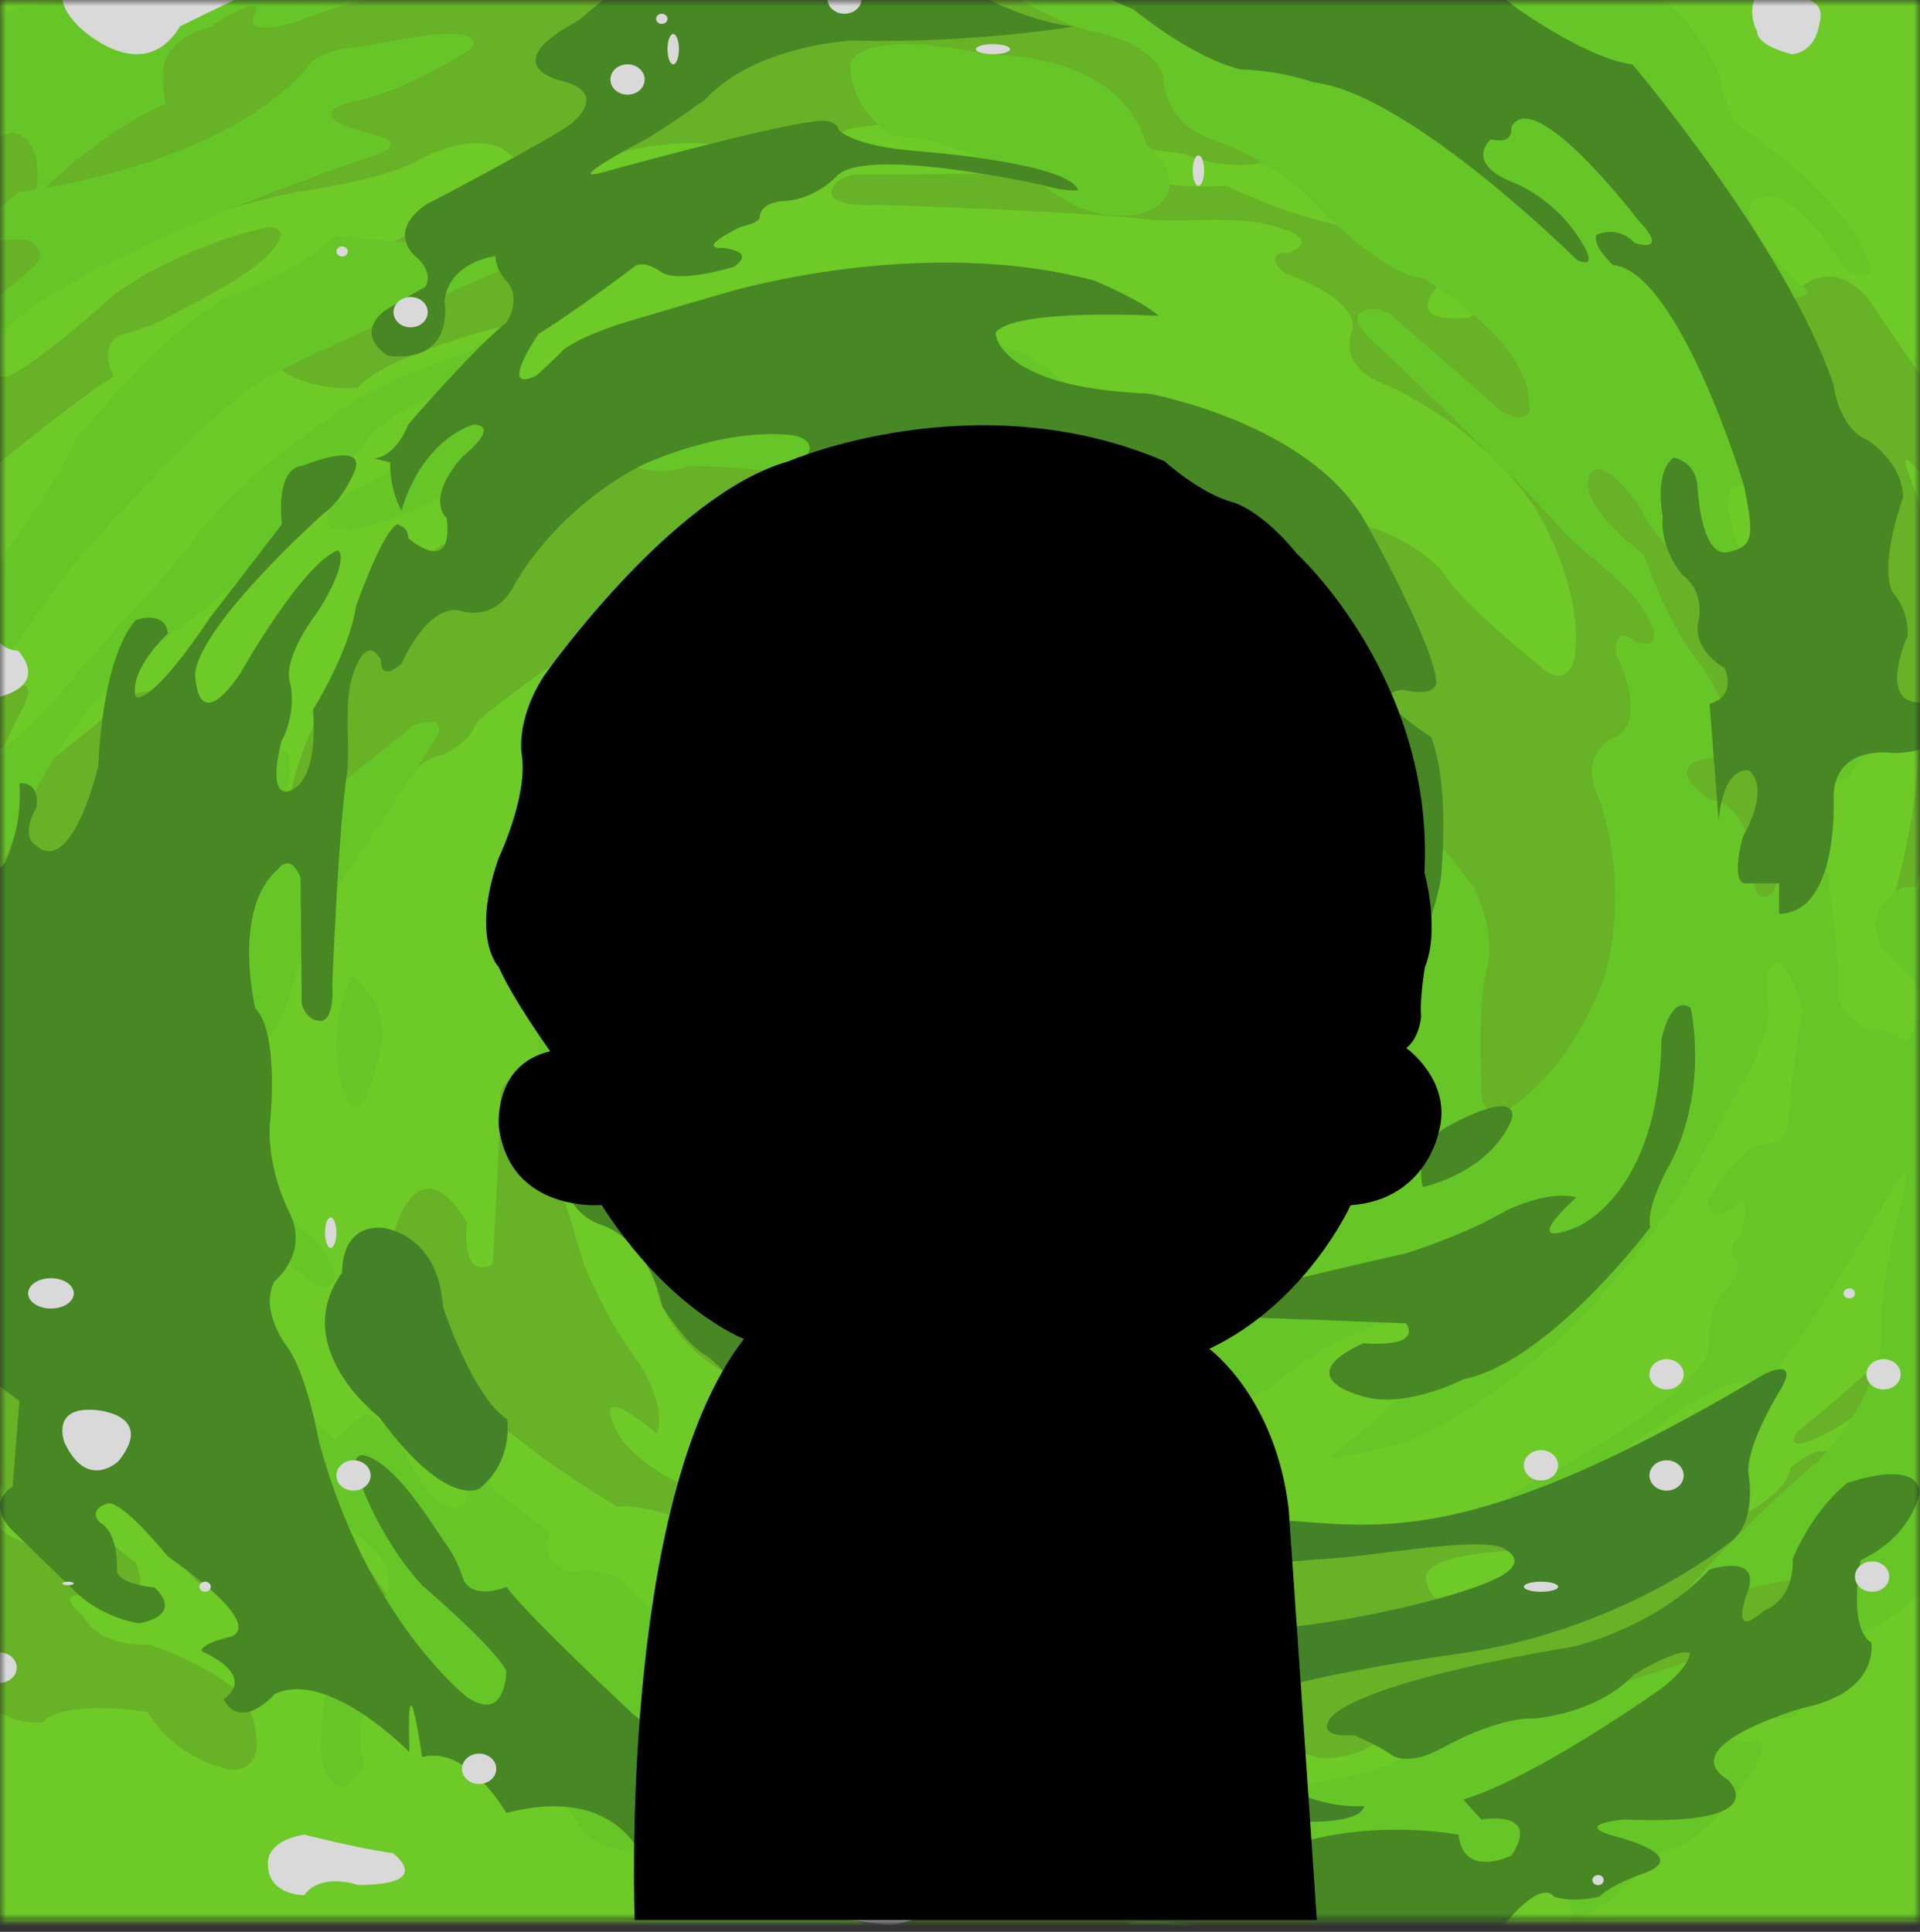 <?xml version="1.0" encoding="UTF-8"?>
<svg width="158px" height="159px" viewBox="0 0 158 159" version="1.1" xmlns="http://www.w3.org/2000/svg" xmlns:xlink="http://www.w3.org/1999/xlink">
    <rect x="0" y="0" width="158" height="159" fill="#333333" stroke="none"/>
    <!-- Generator: sketchtool 49.3 (51167) - http://www.bohemiancoding.com/sketch -->
    <title>28D3E2A6-515E-40DF-A45E-3F67FEF445DA</title>
    <desc>Created with sketchtool.</desc>
    <defs>
        <rect id="path-1" x="0" y="0" width="158" height="158"></rect>
        <polygon id="path-3" points="0 0.238 240.342 0.238 240.342 227.635 0 227.635"></polygon>
    </defs>
    <g id="Page-1" stroke="none" stroke-width="1" fill="none" fill-rule="evenodd">
        <g id="1366-x-768-Comportamentos-LT" transform="translate(-186, -1172)">
            <g id="lightningtalks/section/empty" transform="translate(0, 994)">
                <g id="call4paper/avatar/group" transform="translate(186, 178)">
                    <g id="call4paper/avatar/empty">
                        <g id="il_lightningtalks_hover">
                            <g id="portal">
                                <mask id="mask-2" fill="white">
                                    <use xlink:href="#path-1"></use>
                                </mask>
                                <use id="Mask" fill="#212121" xlink:href="#path-1"></use>
                                <g mask="url(#mask-2)">
                                    <g transform="translate(-40.908, -35.5)">
                                        <g id="Group-3" stroke-width="1" fill="none">
                                            <mask id="mask-4" fill="white">
                                                <use xlink:href="#path-3"></use>
                                            </mask>
                                            <g id="Clip-2"></g>
                                            <path d="M23.157,44.308 C23.157,44.308 29.88,36.402 36.977,33.437 C36.977,33.437 47.808,28.166 53.411,19.93 C53.411,19.93 56.399,16.965 60.881,13.671 C60.881,13.671 67.978,7.412 81.797,2.141 C81.797,2.141 105.701,-2.141 136.702,2.141 C136.702,2.141 139.69,0.165 144.919,1.812 C144.919,1.812 152.389,4.118 156.871,4.447 C156.871,4.447 169.944,8.4 179.655,16.965 C179.655,16.965 186.004,20.992 193.848,22.273 C193.848,22.273 202.812,27.178 207.668,32.449 C207.668,32.449 212.897,40.025 214.391,40.355 C214.391,40.355 218.126,45.296 219.62,49.25 C219.62,49.25 223.728,53.532 225.969,57.815 C225.969,57.815 225.222,63.415 230.825,70.992 C230.825,70.992 233.813,74.945 230.825,81.863 C230.825,81.863 229.372,83.181 232.153,85.816 C232.153,85.816 233.813,87.793 234.186,91.087 C234.186,91.087 233.439,94.711 236.054,97.346 C236.054,97.346 239.042,103.605 237.921,109.206 C237.921,109.206 236.801,114.806 240.162,118.759 C240.162,118.759 239.789,133.913 240.162,138.195 C240.162,138.195 241.283,140.172 237.921,142.149 C237.921,142.149 237.174,145.772 235.307,148.737 C235.307,148.737 233.439,156.973 229.704,161.914 C229.704,161.914 227.09,164.879 225.969,167.185 C225.969,167.185 224.475,175.421 217.752,179.045 C217.752,179.045 209.535,185.633 207.294,189.257 C207.294,189.257 205.8,190.245 203.559,191.563 C203.559,191.563 199.824,201.446 189.739,204.74 C189.739,204.74 188.245,211.329 182.643,214.294 C182.643,214.294 170.691,224.506 164.715,224.835 C164.715,224.835 135.955,227.635 128.485,227.635 C128.485,227.635 103.834,226.482 94.123,225.494 C94.123,225.494 67.231,216.929 60.507,214.294 C60.507,214.294 44.82,207.705 43.326,204.411 C43.326,204.411 41.459,200.128 37.724,196.175 C37.724,196.175 32.868,190.904 23.157,184.316 C23.157,184.316 18.302,185.304 11.952,171.468 C11.952,171.468 9.711,163.891 10.085,161.585 C10.085,161.585 10.085,159.608 7.844,157.961 C7.844,157.961 6.35,155.985 7.844,151.043 C7.844,151.043 5.229,149.725 5.229,145.772 C5.229,145.772 4.109,135.889 2.241,133.254 C2.241,133.254 1.121,130.619 2.241,126.007 C2.241,126.007 1.121,121.724 0,120.406 C0,120.406 0,113.818 1.868,109.865 C1.868,109.865 2.988,104.264 2.241,102.617 C2.241,102.617 2.241,98.334 4.482,92.075 C4.482,92.075 3.735,89.769 2.615,87.463 C2.615,87.463 1.868,84.498 4.109,82.851 C4.109,82.851 5.229,79.557 4.482,76.592 C4.482,76.592 4.109,72.968 7.097,69.674 C7.097,69.674 6.723,66.709 11.579,62.097 C11.579,62.097 13.82,55.509 16.808,51.556 L23.157,44.308 Z" id="Fill-1" fill="#78EC21" mask="url(#mask-4)"></path>
                                        </g>
                                        <path d="M54.152,93.506 C53.734,91.047 50.395,93.506 50.395,93.506 C49.699,94.858 42.324,100.02 42.324,100.02 C42.463,103.584 40.514,108.008 40.514,108.008 C38.148,112.187 40.514,125.093 40.514,125.093 C43.297,130.501 45.385,142.914 45.385,142.914 C47.611,156.311 56.518,165.037 56.518,165.037 C58.466,167.618 63.754,166.758 63.754,166.758 C66.815,166.635 72.382,169.462 72.382,169.462 C75.444,170.814 73.773,168.11 73.773,168.11 C54.43,142.177 58.884,136.031 59.127,126.506 C59.333,118.429 57.492,110.221 57.492,110.221 C56.656,105.55 60.275,101.618 60.275,101.618 C61.945,98.176 58.883,95.718 58.883,95.718 C58.883,95.718 58.048,95.964 57.631,99.897 C57.631,99.897 54.582,105.381 54.013,109.453 C53.538,112.848 52.661,119.058 53.7,123.833 C54.245,126.34 54.822,129.402 55.126,133.327 C55.395,136.813 57.565,146.058 55.896,147.287 C55.896,147.287 54.699,149.119 53.038,146.355 C50.868,142.743 48.029,132.467 47.89,126.444 C47.89,126.444 46.323,115.754 47.751,111.02 C49.092,106.574 54.152,93.506 54.152,93.506" id="Fill-4" fill="#71CE20"></path>
                                        <path d="M41.142,82.295 C41.142,82.295 40.285,87.996 37.928,91.305 C37.928,91.305 35.143,95.194 41.142,92.422 C41.142,92.422 44.784,90.386 42.428,94.431 C42.428,94.431 32.786,113.737 33.214,122.012 C33.214,122.012 34.5,129.023 32.357,131.033 C32.357,131.033 30.643,133.411 30.858,136.537 C30.858,136.537 28.929,136.745 29.143,131.033 C29.143,131.033 31.071,120.908 30.429,116.863 C30.429,116.863 28.929,114.657 26.787,117.599 L24.429,119.07 L24.429,113.737 C24.429,113.737 34.714,102.154 32.786,91.673 C32.786,91.673 31.929,90.202 34.714,87.444 C34.714,87.444 40.285,79.17 41.142,82.295" id="Fill-6" fill="#71CE20"></path>
                                        <path d="M85.554,54.615 C85.554,54.615 90.405,54.424 90.194,57.664 C90.194,57.664 89.772,62.048 81.968,62.43 C81.968,62.43 72.687,64.717 70.367,67.385 C70.367,67.385 66.149,67.957 63.196,65.289 C63.196,65.289 60.876,62.811 70.578,57.474 C70.578,57.474 77.749,50.421 85.554,54.615" id="Fill-8" fill="#71CE20"></path>
                                        <path d="M96.916,84.648 C88.035,88.023 80.258,94.828 80.258,94.828 C79.009,97.404 76.741,97.772 76.741,97.772 C72.112,99.611 67.765,109.669 67.765,109.669 C65.404,116.783 63.291,116.905 63.291,116.905 C61.316,116.905 62.35,113.392 62.35,113.392 C63.184,111.474 63.878,106.235 63.878,106.235 C64.849,96.913 68.042,92.988 68.042,92.988 C69.708,90.903 69.986,88.695 69.986,88.695 C69.569,85.016 71.096,85.016 71.096,85.016 C72.762,84.402 74.326,82.808 74.326,82.808 C75.474,81.091 79.564,79.129 79.564,79.129 C86.783,77.902 88.032,74.223 88.032,74.223 C89.559,70.543 95.944,70.665 95.944,70.665 C103.857,69.807 120.237,71.646 120.237,71.646 C122.458,71.646 123.707,72.505 123.707,72.505 C128.288,75.204 153.692,78.883 153.692,78.883 C158.273,80.477 159.8,82.808 159.8,82.808 C161.327,85.261 167.296,90.044 167.296,90.044 C169.934,92.62 170.489,89.676 170.489,89.676 C171.322,83.666 167.157,77.166 167.157,77.166 C162.299,70.175 154.942,67.17 154.942,67.17 C150.673,65.514 152.235,62.57 152.235,62.57 C152.547,59.903 146.613,57.971 146.613,57.971 C144.634,56.131 147.029,56.315 147.029,56.315 C150.152,54.935 144.968,53.84 143.906,53.74 C140.49,53.416 137.407,53.804 135.264,53.555 C129.128,52.845 113.193,52.36 113.193,52.36 C109.236,52.543 109.34,51.44 109.34,51.44 C109.34,50.152 111.215,49.876 111.215,49.876 L124.332,49.784 C127.039,48.864 125.165,47.944 125.165,47.944 C121.001,44.173 110.694,46.104 110.694,46.104 C107.987,48.128 98.513,47.288 98.513,47.288 C93.516,47.091 89.143,48.956 89.143,48.956 C84.978,50.428 82.167,47.668 82.167,47.668 C79.044,46.38 75.192,48.772 75.192,48.772 C72.276,50.336 65.404,51.286 65.404,51.286 C46.803,55.211 38.751,63.306 38.751,63.306 C35.975,66.495 41.528,66.484 41.528,66.484 C44.165,65.368 50.412,59.653 50.412,59.653 C54.72,56.61 60.448,54.645 62.906,54.246 C63.696,54.117 64.087,54.563 64.016,54.843 C63.378,57.365 57.475,60.117 54.161,61.88 C52.831,62.588 50.829,63.061 50.829,63.061 C48.885,64.042 50.273,66.484 50.273,66.484 C46.942,68.434 36.947,76.798 36.947,76.798 C30.423,83.053 28.062,89.308 28.062,89.308 C25.703,93.233 25.147,91.025 25.147,91.025 C24.176,88.94 23.343,94.092 23.343,94.092 C21.677,96.667 23.065,98.507 23.065,98.507 C23.898,99.611 25.841,100.837 25.841,100.837 C23.758,105.866 24.384,112.98 24.384,112.98 C20.845,108.687 18.761,110.404 18.761,110.404 C16.401,113.961 22.648,116.905 22.648,116.905 C19.594,119.481 21.815,127.208 21.815,127.208 C26.674,135.18 24.384,143.766 24.384,143.766 C19.735,144.134 22.232,148.058 22.232,148.058 C27.091,150.512 25.98,145.606 25.98,145.606 L28.062,144.134 C30.422,150.143 39.646,160.201 39.646,160.201 C41.93,162.531 43.332,162.531 43.332,162.531 C44.025,161.673 41.11,157.993 41.11,157.993 C36.946,154.927 36.53,149.898 36.53,149.898 C36.668,146.832 33.515,142.539 33.515,142.539 C31.334,139.473 32.782,138.246 32.782,138.246 C33.615,137.388 34.774,135.303 34.774,135.303 C34.545,132.237 36.253,133.218 36.253,133.218 C36.253,133.218 39.863,133.708 44.027,153.087 C44.027,153.087 45.97,159.71 52.078,164.126 C52.078,164.126 53.744,168.051 50.135,167.315 C50.135,167.315 44.304,165.475 47.775,168.541 C47.775,168.541 48.747,170.995 53.188,170.872 C53.188,170.872 58.047,172.343 61.101,175.287 C61.101,175.287 63.738,180.93 60.129,181.174 C60.129,181.174 55.687,180.684 53.05,176.391 C53.05,176.391 46.109,175.287 44.443,177.249 C44.443,177.249 39.306,177.985 37.641,171.73 C37.641,171.73 33.753,161.059 30.144,165.598 C30.144,165.598 25.286,169.768 25.98,157.196 C25.98,157.196 25.565,153.21 24.384,156.031 C24.384,156.031 22.232,163.144 20.288,158.607 C20.288,158.607 19.178,156.153 17.929,155.172 C17.929,155.172 17.234,153.21 17.929,151.493 C17.929,151.493 20.287,150.512 13.763,146.71 C13.763,146.71 13.207,126.84 15.013,122.67 C15.013,122.67 16.378,112.367 13.683,119.358 C13.683,119.358 14.319,113.349 8.766,109.546 C8.766,109.546 7.656,109.668 7.517,108.32 C7.517,108.32 8.489,105.989 9.738,104.763 C9.738,104.763 17.233,94.215 17.789,86.855 C17.789,86.855 25.841,88.573 20.982,80.846 C20.982,80.846 19.039,78.761 21.538,77.657 C21.538,77.657 29.727,75.793 26.674,66.484 C26.674,66.484 33.754,63.358 32.505,59.653 C32.505,59.653 44.27,58.339 33.025,58.615 C33.025,58.615 41.771,51.992 39.064,47.668 C39.064,47.668 35.108,45.001 38.544,43.529 C38.544,43.529 40.73,46.472 43.541,41.781 C43.541,41.781 44.166,41.413 44.999,43.897 C44.999,43.897 45.519,47.76 53.432,39.021 C53.432,39.021 59.575,35.158 58.95,34.054 C58.95,34.054 58.354,32.49 56.986,33.502 C56.986,33.502 56.243,34.974 51.974,34.882 C51.974,34.882 50.621,34.79 50.204,37.918 C50.204,37.918 47.497,40.493 46.456,36.722 C46.456,36.722 46.873,33.962 49.579,31.662 L56.139,26.419 C56.139,26.419 58.846,24.119 60.72,26.419 L69.673,26.971 C69.673,26.971 74.775,21.452 77.482,19.98 C77.482,19.98 80.085,22.831 82.583,23.843 C82.583,23.843 87.516,25.499 89.058,19.244 C89.058,19.244 89.559,23.659 94.14,23.383 C94.14,23.383 97.888,22.739 98.721,19.244 C98.721,19.244 101.844,17.312 108.612,17.496 C108.612,17.496 111.735,17.864 114.65,18.968 C114.65,18.968 117.253,20.9 119.335,20.9 C119.335,20.9 125.79,20.072 130.475,20.808 C130.475,20.808 135.056,21.36 136.514,22.739 C136.514,22.739 136.097,23.843 134.639,23.751 C134.639,23.751 128.081,22.003 125.79,23.291 C125.79,23.291 123.812,24.487 125.79,25.775 C125.79,25.775 129.434,27.247 134.119,26.971 C134.119,26.971 134.536,28.627 131.62,28.351 C131.62,28.351 128.601,26.879 127.56,28.443 C127.56,28.443 123.985,30.926 135.924,33.379 C135.924,33.379 147.029,33.569 151.194,36.418 C151.194,36.418 152.304,38.776 149.805,39.021 C149.805,39.021 145.919,35.777 143.142,36.418 C143.142,36.418 142.032,37.55 151.471,42.455 L161.189,48.273 C161.189,48.273 167.019,47.645 167.297,49.956 C167.297,49.956 170.351,55.702 166.186,53.985 C166.186,53.985 163.41,52.975 162.299,51.64 C162.299,51.64 150.916,41.72 145.641,41.229 C145.641,41.229 138.7,41.229 145.641,44.908 C145.641,44.908 157.024,49.882 158.482,52.823 C158.482,52.823 157.649,53.923 152.026,51.164 C152.026,51.164 147.237,48.22 144.53,48.956 C144.53,48.956 141.615,49.508 138.492,48.22 C138.492,48.22 133.286,47.116 133.286,48.588 C133.286,48.588 133.19,51.277 141.823,50.796 C141.823,50.796 147.862,53.74 152.651,54.291 C152.651,54.291 160.147,56.315 161.188,57.603 C161.188,57.603 160.98,58.523 159.731,58.523 C159.731,58.523 155.566,62.202 161.813,61.65 C161.813,61.65 163.687,59.811 168.268,62.938 C168.268,62.938 171.391,66.066 171.6,63.858 C171.6,63.858 170.35,59.811 162.646,57.971 C162.646,57.971 164.52,57.051 167.644,57.051 L168.06,55.763 C168.06,55.763 168.06,57.419 171.6,58.523 C171.6,58.523 179.72,63.957 182.219,66.484 C182.219,66.484 184.718,67.821 186.592,66.484 C186.592,66.484 187.737,65.606 189.195,65.606 C189.195,65.606 188.57,61.743 184.405,61.466 C184.405,61.466 177.951,62.386 178.783,56.867 C178.783,56.867 180.866,54.107 183.468,56.591 C183.468,56.591 184.926,58.431 185.967,59.903 C185.967,59.903 187.425,60.731 189.195,59.075 C189.195,59.075 191.589,56.775 194.504,59.903 C194.504,59.903 200.751,69.193 202.834,71.585 C202.834,71.585 206.165,75.173 207.519,70.849 C207.519,70.849 209.08,65.514 213.766,72.321 C213.766,72.321 218.867,77.197 221.574,79.22 C221.574,79.22 222.071,81.152 222.708,82.532 C222.708,82.532 223.344,84.188 224.385,80.324 C224.385,80.324 225.53,78.668 225.426,83.452 C225.426,83.452 224.503,87.775 225.433,91.547 C225.433,91.547 227.925,98.538 224.905,103.505 C224.905,103.505 220.012,110.404 221.262,113.256 C221.262,113.256 226.259,110.404 226.988,103.965 C226.988,103.965 227.404,107.829 226.988,110.956 C226.988,110.956 225.842,112.152 224.593,112.888 C224.593,112.888 220.845,116.568 223.865,115.832 C223.865,115.832 225.738,115.004 226.363,114.084 C226.363,114.084 227.092,113.072 228.029,115.28 C228.029,115.28 230.319,121.811 228.654,124.663 C228.654,124.663 227.821,125.859 228.445,128.158 C228.445,128.158 228.757,133.678 227.3,133.769 C227.3,133.769 225.114,131.746 224.281,133.402 C224.281,133.402 221.158,137.449 219.804,141.589 C219.804,141.589 217.93,145.912 215.223,148.303 C215.223,148.303 209.809,154.099 209.184,157.87 C209.184,157.87 190.201,170.381 175.764,174.183 C175.764,174.183 171.183,174.552 169.934,177.004 C169.934,177.004 167.574,179.826 163.965,179.826 C163.965,179.826 157.163,177.863 154.109,178.967 C154.109,178.967 152.304,180.316 149.528,180.193 C149.528,180.193 142.587,177.74 142.587,181.174 C142.587,181.174 142.448,184.977 146.335,186.939 C146.335,186.939 147.445,187.185 147.168,189.392 C147.168,189.392 145.78,191.109 142.309,187.675 C142.309,187.675 137.173,183.259 137.312,178.967 C137.312,178.967 138.283,174.183 132.592,174.183 C132.592,174.183 120.654,174.674 120.515,169.768 L123.708,169.768 L123.708,166.947 C123.708,166.947 123.708,165.843 128.566,166.824 C128.566,166.824 133.425,169.155 135.507,167.315 C135.507,167.315 136.063,165.23 130.232,164.862 L142.448,164.126 C142.448,164.126 143.004,166.333 146.196,165.352 C146.196,165.352 147.723,163.022 150.638,163.145 C150.638,163.145 153.831,164.003 155.913,161.918 C155.913,161.918 158.551,160.079 162.022,160.324 C162.022,160.324 166.463,159.588 168.129,161.182 C168.129,161.182 167.852,163.022 165.075,163.145 C165.075,163.145 159.443,163.333 158.406,164.859 C158.258,165.076 158.204,165.322 158.274,165.598 C158.829,167.806 160.217,167.683 165.075,166.947 C165.075,166.947 187.564,161.673 188.258,156.276 C188.258,156.276 190.132,154.651 191.381,154.927 C191.381,154.927 192.527,156.583 190.548,158.054 C190.548,158.054 189.299,160.998 192.943,158.33 C192.943,158.33 207.206,149.868 202.625,148.028 C202.625,148.028 200.751,148.303 201.376,146.372 C201.376,146.372 198.982,144.164 196.899,148.12 C196.899,148.12 195.233,151.891 189.82,154.099 C189.82,154.099 187.841,154.927 188.778,153.363 C188.778,153.363 206.165,139.749 207.311,132.022 C207.311,132.022 208.56,129.262 208.664,126.134 C208.664,126.134 209.288,122.915 214.911,117.396 C214.911,117.396 220.325,108.197 221.158,101.665 C221.158,101.665 221.47,99.09 219.7,100.837 C219.7,100.837 214.078,106.449 213.141,112.52 C213.141,112.52 211.371,104.333 211.683,94.582 C211.683,94.582 211.267,86.763 205.54,82.624 C205.54,82.624 203.354,80.324 201.48,77.933 C201.48,77.933 196.899,71.125 197.836,74.069 C197.836,74.069 202.625,87.407 203.25,91.547 C203.25,91.547 203.666,93.203 202.313,93.478 C202.313,93.478 200.647,94.582 200.127,99.917 C200.127,99.917 198.982,112.06 196.066,112.888 C196.066,112.888 195.858,111.876 196.587,110.037 C196.587,110.037 200.751,95.594 197.524,93.294 C197.524,93.294 195.025,91.547 194.921,88.879 C194.921,88.879 194.817,87.039 193.151,87.039 C193.151,87.039 192.63,86.947 192.214,85.475 C192.214,85.475 189.923,81.704 190.027,84.096 C190.027,84.096 189.715,86.855 188.05,84.924 C188.05,84.924 186.28,80.416 187.529,79.036 C187.529,79.036 188.987,77.564 187.945,76.736 C187.945,76.736 183.052,71.677 181.074,69.102 C181.074,69.102 174.723,65.698 176.701,68.918 C176.701,68.918 178.055,70.113 179.408,71.125 C179.408,71.125 180.97,72.597 182.532,76.829 C182.532,76.829 184.093,80.876 185.447,84.556 C185.447,84.556 191.485,100.194 186.592,114.268 C186.592,114.268 184.614,117.947 182.948,119.419 C182.948,119.419 183.781,107.645 181.178,106.173 C181.178,106.173 175.452,106.265 174.827,118.591 C174.827,118.591 171.808,131.746 161.292,136.253 C161.292,136.253 148.903,141.68 144.738,141.956 C144.738,141.956 143.073,142.049 143.906,139.289 C143.906,139.289 143.906,135.609 139.012,141.497 C139.012,141.497 135.16,143.06 124.228,142.325 C124.228,142.325 106.633,140.301 104.968,128.25 C104.968,128.25 102.053,114.268 115.587,108.197 C115.587,108.197 121.001,106.357 121.105,109.301 C121.105,109.301 122.023,111.232 118.389,111.876 C118.389,111.876 103.51,116.016 108.299,125.399 C108.299,125.399 110.069,132.39 115.275,135.793 C115.275,135.793 116.922,134.413 118.389,136.161 C118.389,136.161 120.897,140.301 129.538,138.829 C129.538,138.829 130.163,137.265 131.62,138.369 C131.62,138.369 143.281,140.117 148.903,129.998 C148.903,129.998 151.61,119.879 138.179,121.535 C138.179,121.535 134.952,122.547 134.744,124.571 C134.744,124.571 137.243,124.846 138.804,128.434 C138.804,128.434 140.366,130.826 143.073,129.722 C143.073,129.722 143.906,131.93 140.574,131.93 C140.574,131.93 132.766,131.838 131.1,134.505 C131.1,134.505 128.914,135.609 127.352,134.045 C127.352,134.045 123.395,131.93 125.79,126.41 C125.79,126.41 128.601,122.087 123.604,121.535 C123.604,121.535 122.458,122.547 120.792,121.811 C120.792,121.811 117.357,120.247 116.316,123.191 C116.316,123.191 115.17,125.675 113.505,125.675 C113.505,125.675 111.423,125.675 111.319,127.606 C111.319,127.606 107.779,121.811 115.899,116.016 C115.899,116.016 119.022,113.992 121.313,116.752 C121.313,116.752 123.916,119.603 127.039,115.74 C127.039,115.74 129.434,109.209 131.829,107.093 C131.829,107.093 133.286,106.265 134.952,108.748 C134.952,108.748 136.514,117.58 144.01,111.14 C144.01,111.14 154.317,106.725 145.988,101.389 C145.988,101.389 144.426,103.873 142.552,101.573 C142.552,101.573 140.782,98.998 138.179,99.274 C138.179,99.274 131.933,99.09 128.184,97.066 C128.184,97.066 116.628,92.834 112.985,82.992 C112.985,82.992 111.215,81.98 110.173,82.808 C110.173,82.808 105.905,84.372 101.74,83.544 C101.74,83.544 99.15,83.798 96.916,84.648" id="Fill-10" fill="#71CE20"></path>
                                        <path d="M94.899,141.677 C94.899,141.677 98.95,140.781 101.073,143.468 C101.073,143.468 105.317,149.202 102.23,149.022 C102.23,149.022 97.021,147.948 94.899,141.677" id="Fill-12" fill="#71CE20"></path>
                                        <path d="M84.471,125.327 C84.471,125.327 86.825,132.275 88.965,139.589 C88.965,139.589 90.891,144.343 93.459,147.635 C93.459,147.635 95.813,151.109 94.957,153.486 C94.957,153.486 89.193,148.549 91.753,153.486 C91.753,153.486 95.171,160.251 111.862,160.434 C111.862,160.434 116.784,161.165 115.286,162.811 C115.286,162.811 106.085,164.456 97.739,160.799 C97.739,160.799 93.686,159.154 91.753,159.519 C91.753,159.519 77.343,151.295 75.45,144.253 C75.45,144.253 72.059,139.223 73.771,135.749 C73.771,135.749 75.698,130.081 79.335,136.115 C79.335,136.115 78.693,140.906 81.459,139.598 C81.459,139.598 82.117,127.339 82.117,125.327 C82.117,125.327 83.519,122.454 84.471,125.327" id="Fill-14" fill="#71CE20"></path>
                                        <path d="M82.046,57.762 C83.721,55.74 79.386,55.388 79.386,55.388 C77.81,55.915 68.45,54.948 68.45,54.948 C65.692,57.586 60.765,59.52 60.765,59.52 C55.741,61.015 47.07,71.742 47.07,71.742 C44.706,77.369 36.233,87.567 36.233,87.567 C27.071,98.558 26.381,110.427 26.381,110.427 C25.692,113.505 30.125,116.23 30.125,116.23 C32.391,118.077 34.066,123.615 34.066,123.615 C35.15,126.517 36.135,123.527 36.135,123.527 C43.229,92.755 51.308,91.172 59.115,84.512 C65.736,78.865 71.012,71.829 71.012,71.829 C74.164,67.961 79.879,67.433 79.879,67.433 C83.819,66.027 83.622,62.334 83.622,62.334 C83.622,62.334 82.834,61.982 79.386,64.532 C79.386,64.532 72.831,66.529 69.164,69.082 C66.107,71.211 60.508,75.099 57.416,79.171 C55.792,81.309 53.747,83.864 50.815,86.864 C48.211,89.528 42.337,97.513 40.169,97.337 C40.169,97.337 37.854,97.891 38.893,94.865 C40.253,90.909 46.48,81.764 51.209,77.369 C51.209,77.369 58.669,68.731 63.475,66.246 C67.988,63.913 82.046,57.762 82.046,57.762" id="Fill-16" fill="#71E721"></path>
                                        <path d="M79.628,39.546 C79.628,39.546 74.402,42.959 70.072,43.844 C70.072,43.844 64.974,44.874 71.405,46.508 C71.405,46.508 75.597,47.257 70.669,48.647 C70.669,48.647 48.273,56.231 41.853,62.172 C41.853,62.172 37.055,67.75 33.929,67.868 C33.929,67.868 30.803,68.492 28.415,70.767 C28.415,70.767 26.902,69.772 31.69,65.972 C31.69,65.972 41.255,60.149 44.092,56.989 C44.092,56.989 44.838,54.588 40.957,55.346 L38.12,54.967 L42.45,51.302 C42.45,51.302 59.023,49.405 66.19,41.063 C66.19,41.063 66.788,39.546 70.968,39.294 C70.968,39.294 81.569,36.892 79.628,39.546" id="Fill-18" fill="#71E721"></path>
                                        <path d="M135.269,47.427 C135.269,47.427 138.883,50.339 136.172,52.456 C136.172,52.456 132.407,55.236 126.534,50.603 C126.534,50.603 118.101,46.368 114.336,46.765 C114.336,46.765 110.872,44.515 110.872,40.81 C110.872,40.81 111.173,37.634 122.317,40.016 C122.317,40.016 133.01,39.619 135.269,47.427" id="Fill-20" fill="#71E721"></path>
                                        <path d="M117.533,77.043 C108.58,73.882 97.67,73.834 97.67,73.834 C94.735,74.875 92.843,73.718 92.843,73.718 C88.113,72.127 77.025,76.523 77.025,76.523 C69.686,80.08 68.099,78.845 68.099,78.845 C66.707,77.612 70.239,75.774 70.239,75.774 C72.356,74.937 77.025,71.666 77.025,71.666 C85.146,65.681 90.528,64.9 90.528,64.9 C93.365,64.466 95.322,63.078 95.322,63.078 C97.964,60.216 99.04,61.17 99.04,61.17 C100.703,61.777 103.078,61.627 103.078,61.627 C105.257,61.13 109.705,62.298 109.705,62.298 C115.772,65.941 119.587,64.119 119.587,64.119 C123.599,62.471 128.002,66.548 128.002,66.548 C134.264,70.885 144.342,82.421 144.342,82.421 C145.907,83.809 146.103,85.197 146.103,85.197 C147.179,89.968 162.15,108.444 162.15,108.444 C164.106,112.434 163.324,115.036 163.324,115.036 C162.443,117.725 162.834,124.838 162.834,124.838 C162.639,128.307 165.378,126.572 165.378,126.572 C170.76,122.842 173.01,115.643 173.01,115.643 C175.163,107.663 172.374,100.941 172.374,100.941 C170.686,97.102 174.136,95.996 174.136,95.996 C176.484,94.305 173.842,89.231 173.842,89.231 C173.916,86.693 175.457,88.32 175.457,88.32 C178.759,89.296 175.978,85.281 175.31,84.547 C173.16,82.183 170.678,80.531 169.366,79.017 C165.608,74.68 154.763,64.38 154.763,64.38 C151.827,62.038 152.781,61.322 152.781,61.322 C153.809,60.411 155.35,61.387 155.35,61.387 L164.669,69.519 C167.311,70.559 166.724,68.738 166.724,68.738 C166.797,63.468 157.991,58.394 157.991,58.394 C154.469,58.134 148.462,51.619 148.462,51.619 C145.096,48.358 140.527,46.945 140.527,46.945 C136.417,45.383 136.637,41.675 136.637,41.675 C135.463,38.813 130.84,38.097 130.84,38.097 C127.537,37.381 121.936,33.759 121.936,33.759 C105.694,24.912 93.56,25.606 93.56,25.606 C89.06,26.126 92.983,29.588 92.983,29.588 C95.732,30.447 104.694,30.308 104.694,30.308 C110.158,30.847 115.763,33.037 117.814,34.291 C118.474,34.694 118.393,35.254 118.12,35.408 C115.658,36.793 109.302,35.05 105.559,34.226 C104.058,33.895 102.269,32.979 102.269,32.979 C100.116,32.458 99.147,35.052 99.147,35.052 C95.243,34.35 81.526,34.02 81.526,34.02 C71.937,34.367 65.284,37.316 65.284,37.316 C60.489,38.617 61.859,36.708 61.859,36.708 C62.838,34.627 58.141,37.75 58.141,37.75 C54.912,38.53 54.423,40.699 54.423,40.699 C54.129,42 54.521,44.081 54.521,44.081 C49.041,46.336 43.807,51.759 43.807,51.759 C44.737,46.512 41.898,46.423 41.898,46.423 C37.397,47.464 39.452,53.449 39.452,53.449 C35.245,53.363 30.646,60.215 30.646,60.215 C27.711,68.889 19.248,73.531 19.248,73.531 C15.678,70.886 14.306,75.222 14.306,75.222 C15.774,79.993 18.905,75.829 18.905,75.829 L21.547,76.089 C18.416,81.814 16.894,94.691 16.894,94.691 C16.645,97.766 17.633,98.642 17.633,98.642 C18.807,98.468 19.687,94.045 19.687,94.045 C19.198,89.274 22.916,85.457 22.916,85.457 C25.46,83.375 26.662,78.369 26.662,78.369 C27.571,74.837 29.57,74.875 29.57,74.875 C30.842,74.788 33.322,74.038 33.322,74.038 C35.607,71.726 36.028,73.487 36.028,73.487 C36.028,73.487 38.181,76.09 25.657,92.397 C25.657,92.397 21.743,98.295 22.526,105.235 C22.526,105.235 20.569,109.051 18.612,106.275 C18.612,106.275 15.97,101.331 15.97,105.668 C15.97,105.668 14.698,108.011 17.927,110.699 C17.927,110.699 20.177,114.776 19.981,118.766 C19.981,118.766 17.339,124.404 14.6,122.322 C14.6,122.322 11.86,119.2 13.426,114.516 C13.426,114.516 9.414,109.398 6.675,109.745 C6.675,109.745 2.467,107.056 6.283,101.591 C6.283,101.591 12.056,91.615 5.892,92.57 C5.892,92.57 -0.86,92.483 9.659,84.026 C9.659,84.026 12.546,80.947 9.464,82.205 C9.464,82.205 2.272,85.891 4.522,81.467 C4.522,81.467 5.696,79.038 5.598,77.564 C5.598,77.564 6.674,75.742 8.534,74.961 C8.534,74.961 10.979,75.742 9.413,68.976 C9.413,68.976 24.873,54.577 29.472,52.755 C29.472,52.755 38.653,46.322 31.176,49.582 C31.176,49.582 36.419,45.73 35.538,39.571 C35.538,39.571 34.658,38.963 35.636,37.922 C35.636,37.922 38.18,36.882 40.039,36.795 C40.039,36.795 53.737,34.019 59.999,29.162 C59.999,29.162 64.305,35.408 67.044,26.907 C67.044,26.907 67.338,24.218 69.98,24.999 C69.98,24.999 77.239,28.798 82.513,20.306 C82.513,20.306 89.997,22.52 92.072,19.119 C92.072,19.119 101.413,25.541 93.267,18.71 C93.267,18.71 104.715,19.491 106.256,14.742 C106.256,14.742 105.596,10.383 109.191,11.489 C109.191,11.489 108.384,14.937 114.108,13.376 C114.108,13.376 114.842,13.506 113.448,15.783 C113.448,15.783 110.733,18.84 123.281,17.604 C123.281,17.604 130.693,18.71 131.133,17.539 C131.133,17.539 131.961,16.061 130.19,15.922 C130.19,15.922 128.492,16.498 125.556,13.766 C125.556,13.766 124.675,12.855 121.887,14.807 C121.887,14.807 117.924,14.937 120.199,11.619 C120.199,11.619 122.694,9.928 126.437,9.992 L135.243,10.383 C135.243,10.383 138.985,10.448 138.472,13.245 L144.342,19.231 C144.342,19.231 152.341,18.515 155.423,19.166 C155.423,19.166 154.983,22.809 155.937,25.085 C155.937,25.085 158.093,29.339 164.17,25.879 C164.17,25.879 161,29.314 164.449,31.981 C164.449,31.981 167.605,33.868 170.98,31.917 C170.98,31.917 174.723,32.502 179.346,36.861 C179.346,36.861 181.254,39.073 182.428,41.675 C182.428,41.675 182.721,44.667 184.189,45.968 C184.189,45.968 189.399,49.416 192.115,52.864 C192.115,52.864 194.903,56.117 194.83,58.004 C194.83,58.004 193.656,58.524 192.701,57.548 C192.701,57.548 189.473,52.214 186.831,51.693 C186.831,51.693 184.483,51.303 184.85,53.45 C184.85,53.45 186.244,56.768 189.766,59.5 C189.766,59.5 188.739,60.931 186.904,58.914 C186.904,58.914 185.95,55.987 183.969,56.442 C183.969,56.442 179.468,55.965 185.926,65.16 C185.926,65.16 193.602,72.234 194.265,76.85 C194.265,76.85 193.167,79.212 191.21,77.824 C191.21,77.824 191.058,73.101 188.59,71.819 C188.59,71.819 186.905,71.926 189.644,81.294 L191.852,91.48 C191.852,91.48 196.463,94.679 194.814,96.487 C194.814,96.487 192.384,102.459 190.818,98.642 C190.818,98.642 189.667,96.193 189.949,94.555 C189.949,94.555 189.84,80.426 186.513,76.783 C186.513,76.783 181.621,72.446 183.578,79.385 C183.578,79.385 187.634,90.015 186.315,93.006 C186.315,93.006 184.85,93.264 183.088,87.799 C183.088,87.799 182.061,82.725 179.566,81.554 C179.566,81.554 177.071,80.123 175.897,77.26 C175.897,77.26 173.108,73.227 171.934,74.268 C171.934,74.268 169.722,76.109 176.19,81.163 C176.19,81.163 178.098,87.019 181.033,90.401 C181.033,90.401 184.703,96.517 184.409,98.078 C184.409,98.078 183.529,98.599 182.648,97.818 C182.648,97.818 176.777,97.818 181.621,101.331 C181.621,101.331 184.409,101.201 185.143,106.275 C185.143,106.275 184.85,110.439 186.758,109.008 C186.758,109.008 189.106,105.364 185.143,99.249 C185.143,99.249 187.198,99.769 189.399,101.721 L190.72,101.071 C190.72,101.071 189.399,102.242 191.014,105.234 C191.014,105.234 192.402,114.152 192.148,117.5 C192.148,117.5 192.843,120.007 195.23,120.232 C195.23,120.232 196.738,120.327 197.765,121.238 C197.765,121.238 200.407,118.115 197.691,115.318 C197.691,115.318 192.408,111.935 197.398,108.552 C197.398,108.552 201.067,107.901 200.92,111.285 C200.92,111.285 200.48,113.496 200.04,115.188 C200.04,115.188 200.407,116.684 202.975,116.619 C202.975,116.619 206.498,116.489 206.057,120.522 C206.057,120.522 203.049,130.996 202.608,133.989 C202.608,133.989 202.095,138.608 206.498,136.396 C206.498,136.396 211.855,133.599 209.726,141.34 C209.726,141.34 209.433,147.976 209.726,151.099 C209.726,151.099 208.536,152.776 207.884,154.149 C207.884,154.149 207.011,155.718 210.828,153.636 C210.828,153.636 212.955,153.18 209.066,156.498 C209.066,156.498 204.966,158.979 202.613,162.227 C202.613,162.227 198.792,168.729 192.701,170.355 C192.701,170.355 183.749,172.177 182.354,174.975 C182.354,174.975 188.152,176.08 193.802,171.982 C193.802,171.982 191.014,174.975 188.225,176.926 C188.225,176.926 186.464,177.056 184.996,176.796 C184.996,176.796 179.419,177.056 182.135,178.422 C182.135,178.422 184.116,179.008 185.29,178.747 C185.29,178.747 186.611,178.487 185.51,180.634 C185.51,180.634 181.914,186.684 178.465,187.66 C178.465,187.66 176.924,187.985 175.53,190.003 C175.53,190.003 171.347,194.101 170.246,193.255 C170.246,193.255 170.32,190.457 168.412,191.108 C168.412,191.108 162.981,192.019 158.725,194.101 C158.725,194.101 153.955,195.987 150.139,195.987 C150.139,195.987 141.7,196.703 138.251,198.98 C138.251,198.98 114.891,195.966 101.682,189.634 C101.682,189.634 98.159,187.032 95.322,187.986 C95.322,187.986 91.408,188.506 88.864,186.251 C88.864,186.251 85.635,180.613 82.602,179.485 C82.602,179.485 80.253,179.312 78.395,177.49 C78.395,177.49 75.459,171.418 72.72,173.847 C72.72,173.847 69.588,176.449 70.763,180.266 C70.763,180.266 71.35,181.133 69.393,182.521 C69.393,182.521 67.045,182.868 67.338,178.271 C67.338,178.271 67.24,171.939 70.763,168.989 C70.763,168.989 75.264,166.213 71.252,162.657 C71.252,162.657 62.446,155.545 66.262,151.988 L68.512,153.983 L70.763,151.988 C70.763,151.988 71.643,151.208 74.285,154.937 C74.285,154.937 75.85,159.622 78.786,159.622 C78.786,159.622 80.84,158.494 77.025,154.59 L86.222,161.703 C86.222,161.703 84.853,163.611 87.885,164.913 C87.885,164.913 90.821,164.218 92.778,166.127 C92.778,166.127 94.343,168.729 97.474,168.556 C97.474,168.556 100.801,168.903 103.051,171.245 C103.051,171.245 106.77,173.5 106.672,175.669 C106.672,175.669 105.009,176.796 102.954,175.148 C102.954,175.148 98.834,171.762 96.886,172.193 C96.608,172.254 96.373,172.394 96.202,172.633 C94.832,174.541 95.909,175.322 99.92,177.837 C99.92,177.837 119.979,188.16 124.773,184.777 C124.773,184.777 127.39,184.798 128.051,185.773 C128.051,185.773 127.537,187.66 124.969,187.465 C124.969,187.465 121.74,188.766 126.436,189.157 C126.436,189.157 143.241,192.084 141.48,187.92 C141.48,187.92 139.939,186.945 141.92,185.969 C141.92,185.969 141.994,182.911 137.37,184.408 C137.37,184.408 133.188,186.034 127.61,184.212 C127.61,184.212 125.556,183.562 127.464,183.041 C127.464,183.041 150.579,184.277 157.551,179.528 C157.551,179.528 160.633,178.357 163.202,176.21 C163.202,176.21 166.21,174.324 174.576,173.933 C174.576,173.933 185.73,170.811 191.527,166.712 C191.527,166.712 193.802,165.086 191.161,165.216 C191.161,165.216 182.721,165.671 177.218,169.38 C177.218,169.38 182.501,162.483 190.5,155.783 C190.5,155.783 196.444,149.993 195.71,143.487 C195.71,143.487 196.004,140.494 196.591,137.632 C196.591,137.632 198.792,129.955 197.105,132.623 C197.105,132.623 189.84,145.048 186.978,148.366 C186.978,148.366 185.95,149.798 184.776,149.147 C184.776,149.147 182.721,148.887 178.098,152.335 C178.098,152.335 167.604,160.206 164.889,158.97 C164.889,158.97 165.55,158.125 167.531,157.279 C167.531,157.279 181.988,149.668 181.547,146.024 C181.547,146.024 181.18,143.227 183.235,141.275 C183.235,141.275 184.629,139.909 183.455,138.868 C183.455,138.868 183.162,138.478 184.043,137.177 C184.043,137.177 185.437,133.078 183.602,134.835 C183.602,134.835 181.18,136.591 181.547,134.184 C181.547,134.184 183.896,129.89 185.877,129.696 C185.877,129.696 188.078,129.565 188.005,128.329 C188.005,128.329 188.592,121.693 189.253,118.636 C189.253,118.636 187.491,112.261 186.317,115.773 C186.317,115.773 186.317,117.464 186.464,119.026 C186.464,119.026 186.391,121.043 184.116,125.011 C184.116,125.011 181.988,128.849 180.006,132.298 C180.006,132.298 171.787,147.13 157.111,154.026 C157.111,154.026 152.781,155.392 150.433,155.392 C150.433,155.392 160.413,147.585 159.753,144.918 C159.753,144.918 155.643,141.405 145.369,149.733 C145.369,149.733 132.747,157.149 121.74,153.766 C121.74,153.766 108.678,149.863 105.522,147.456 C105.522,147.456 104.275,146.48 107.063,145.049 C107.063,145.049 109.999,142.446 101.853,143.552 C101.853,143.552 97.89,142.251 90.772,134.9 C90.772,134.9 79.985,122.474 88.424,112.911 C88.424,112.911 97.524,101.201 111.907,105.364 C111.907,105.364 117.19,107.446 114.915,109.593 C114.915,109.593 114.021,111.533 110.946,109.717 C110.946,109.717 97.157,103.348 93.047,112.976 C93.047,112.976 88.717,119.027 89.671,124.686 C89.671,124.686 91.933,124.739 91.573,126.892 C91.573,126.892 90.038,131.387 97.303,135.746 C97.303,135.746 98.991,135.03 99.138,136.722 C99.138,136.722 105.962,145.244 117.997,141.601 C117.997,141.601 127.977,136.136 117.19,128.915 C117.19,128.915 114.108,127.613 112.347,128.915 C112.347,128.915 113.888,130.671 112.126,134.184 C112.126,134.184 111.32,136.852 114.108,137.762 C114.108,137.762 112.934,139.844 110.586,137.762 C110.586,137.762 105.155,132.818 101.853,133.664 C101.853,133.664 99.431,133.078 99.578,130.996 C99.578,130.996 98.478,127.028 104.568,124.621 C104.568,124.621 109.999,123.32 106.917,119.807 C106.917,119.807 105.302,119.807 104.715,118.246 C104.715,118.246 103.541,114.993 100.459,116.424 C100.459,116.424 97.67,117.465 96.496,116.424 C96.496,116.424 95.029,115.123 93.414,116.424 C93.414,116.424 95.542,110.114 105.889,111.089 C105.889,111.089 109.705,111.61 109.118,114.993 C109.118,114.993 108.678,118.636 113.961,117.855 C113.961,117.855 120.859,114.733 124.235,114.733 C124.235,114.733 125.923,115.058 125.116,117.855 C125.116,117.855 119.171,125.076 129.592,125.206 C129.592,125.206 140.379,128.524 138.765,119.547 C138.765,119.547 135.683,120.327 136.196,117.53 C136.196,117.53 137.004,114.602 134.949,113.171 C134.949,113.171 130.693,109.138 129.665,105.364 C129.665,105.364 124.895,95.151 130.179,85.913 C130.179,85.913 129.739,84.091 128.345,84.026 C128.345,84.026 124.088,82.465 121.814,79.277 C121.814,79.277 119.785,77.839 117.533,77.043" id="Fill-22" fill="#71E721"></path>
                                        <path d="M69.865,115.725 C69.865,115.725 72.745,117.828 72.302,121.247 C72.302,121.247 71.194,128.348 69.532,126.112 C69.532,126.112 67.206,121.773 69.865,115.725" id="Fill-24" fill="#71E721"></path>
                                        <path d="M76.573,96.595 C76.573,96.595 72.557,102.904 68.095,109.343 C68.095,109.343 65.566,113.849 64.673,117.712 C64.673,117.712 63.483,121.575 60.955,122.734 C60.955,122.734 60.964,115.789 58.728,120.806 C58.728,120.806 55.6,127.627 67.053,137.8 C67.053,137.8 69.879,141.276 67.5,141.534 C67.5,141.534 59.765,137.156 56.938,129.558 C56.938,129.558 55.46,125.961 53.819,125.055 C53.819,125.055 50.493,110.593 54.906,104.495 C54.906,104.495 56.641,98.912 60.657,97.496 C60.657,97.496 66.607,94.663 64.227,101.102 C64.227,101.102 59.884,104.089 62.87,104.832 C62.87,104.832 73.301,96.595 74.937,95.178 C74.937,95.178 78.249,93.998 76.573,96.595" id="Fill-26" fill="#71E721"></path>
                                        <path d="M110.107,164.541 C107.601,164.88 110.107,167.6 110.107,167.6 C111.485,168.166 116.747,174.171 116.747,174.171 C120.38,174.058 124.89,175.645 124.89,175.645 C129.15,177.571 142.305,175.645 142.305,175.645 C147.818,173.379 160.471,171.679 160.471,171.679 C174.127,169.866 183.022,162.614 183.022,162.614 C185.653,161.028 184.777,156.722 184.777,156.722 C184.651,154.23 187.533,149.697 187.533,149.697 C188.911,147.204 186.154,148.564 186.154,148.564 C159.719,164.314 153.455,160.688 143.746,160.49 C135.512,160.322 127.145,161.821 127.145,161.821 C122.384,162.501 118.375,159.555 118.375,159.555 C114.867,158.195 112.362,160.688 112.362,160.688 C112.362,160.688 112.612,161.368 116.621,161.708 C116.621,161.708 122.212,164.19 126.362,164.654 C129.823,165.04 136.153,165.754 141.021,164.909 C143.577,164.464 146.697,163.995 150.699,163.747 C154.252,163.528 163.676,161.761 164.929,163.121 C164.929,163.121 166.796,164.095 163.979,165.447 C160.297,167.214 149.822,169.526 143.683,169.639 C143.683,169.639 132.786,170.915 127.96,169.752 C123.428,168.661 110.107,164.541 110.107,164.541" id="Fill-28" fill="#459223"></path>
                                        <path d="M98.429,176.402 C98.429,176.402 104.18,177.047 107.519,178.822 C107.519,178.822 111.442,180.92 108.646,176.402 C108.646,176.402 106.592,173.658 110.673,175.434 C110.673,175.434 130.15,182.695 138.498,182.373 C138.498,182.373 145.571,181.404 147.6,183.018 C147.6,183.018 149.999,184.309 153.153,184.148 C153.153,184.148 153.362,185.6 147.6,185.439 C147.6,185.439 137.385,183.986 133.304,184.471 C133.304,184.471 131.078,185.6 134.046,187.214 L135.53,188.989 L130.15,188.989 C130.15,188.989 118.464,181.243 107.89,182.695 C107.89,182.695 106.406,183.341 103.624,181.243 C103.624,181.243 95.276,177.047 98.429,176.402" id="Fill-30" fill="#459223"></path>
                                        <path d="M69.065,140.23 C69.065,140.23 68.862,136.376 72.304,136.544 C72.304,136.544 76.961,136.879 77.366,143.079 C77.366,143.079 79.795,150.451 82.63,152.295 C82.63,152.295 83.237,155.646 80.402,157.992 C80.402,157.992 77.771,159.835 72.102,152.127 C72.102,152.127 64.611,146.43 69.065,140.23" id="Fill-32" fill="#459223"></path>
                                        <path d="M100.996,129.325 C104.419,136.326 111.319,142.459 111.319,142.459 C113.931,143.444 114.304,145.232 114.304,145.232 C116.17,148.881 126.369,152.309 126.369,152.309 C133.583,154.17 133.707,155.837 133.707,155.837 C133.707,157.394 130.145,156.578 130.145,156.578 C128.199,155.921 122.886,155.374 122.886,155.374 C113.433,154.608 109.453,152.09 109.453,152.09 C107.339,150.777 105.1,150.558 105.1,150.558 C101.369,150.886 101.369,149.683 101.369,149.683 C100.747,148.369 99.13,147.136 99.13,147.136 C97.388,146.23 95.398,143.006 95.398,143.006 C94.155,137.314 90.423,136.329 90.423,136.329 C86.692,135.125 86.816,130.091 86.816,130.091 C85.945,123.852 87.811,110.937 87.811,110.937 C87.811,109.186 88.682,108.201 88.682,108.201 C91.418,104.589 95.15,84.559 95.15,84.559 C96.767,80.947 99.13,79.743 99.13,79.743 C101.617,78.539 106.468,73.833 106.468,73.833 C109.08,71.753 106.095,71.316 106.095,71.316 C100,70.659 93.408,73.942 93.408,73.942 C86.319,77.773 83.272,83.574 83.272,83.574 C81.592,86.94 78.607,85.708 78.607,85.708 C75.902,85.462 73.943,90.141 73.943,90.141 C72.078,91.701 72.264,89.813 72.264,89.813 C70.865,87.35 69.754,91.438 69.652,92.275 C69.324,94.969 69.717,97.399 69.466,99.089 C68.745,103.927 68.253,116.491 68.253,116.491 C68.439,119.611 67.32,119.528 67.32,119.528 C66.014,119.528 65.734,118.051 65.734,118.051 L65.641,107.708 C64.708,105.574 63.775,107.051 63.775,107.051 C59.951,110.335 61.91,118.461 61.91,118.461 C63.962,120.596 63.109,128.066 63.109,128.066 C62.91,132.006 64.801,135.454 64.801,135.454 C66.294,138.737 63.495,140.954 63.495,140.954 C62.189,143.416 64.615,146.454 64.615,146.454 C66.201,148.752 67.164,154.17 67.164,154.17 C71.144,168.837 79.354,175.185 79.354,175.185 C82.588,177.374 82.575,172.996 82.575,172.996 C81.444,170.916 75.649,165.991 75.649,165.991 C72.562,162.595 70.57,158.078 70.165,156.14 C70.035,155.517 70.487,155.209 70.772,155.265 C73.329,155.768 76.12,160.422 77.908,163.035 C78.625,164.084 79.105,165.663 79.105,165.663 C80.1,167.195 82.575,166.1 82.575,166.1 C84.554,168.727 93.035,176.607 93.035,176.607 C99.378,181.752 105.722,183.613 105.722,183.613 C109.702,185.474 107.463,185.911 107.463,185.911 C105.349,186.677 110.572,187.334 110.572,187.334 C113.184,188.647 115.05,187.553 115.05,187.553 C116.169,186.896 117.413,185.365 117.413,185.365 C122.513,187.006 129.727,186.513 129.727,186.513 C125.374,189.303 127.115,190.947 127.115,190.947 C130.722,192.807 133.707,187.882 133.707,187.882 C136.319,190.29 144.155,188.538 144.155,188.538 C152.239,184.708 160.946,186.513 160.946,186.513 C161.319,190.179 165.299,188.21 165.299,188.21 C167.787,184.379 162.812,185.255 162.812,185.255 L161.319,183.613 C167.414,181.752 177.613,174.48 177.613,174.48 C179.976,172.679 179.976,171.574 179.976,171.574 C179.105,171.027 175.374,173.325 175.374,173.325 C172.264,176.608 167.165,176.937 167.165,176.937 C164.055,176.827 159.702,179.313 159.702,179.313 C156.593,181.034 155.349,179.892 155.349,179.892 C154.478,179.235 152.364,178.321 152.364,178.321 C149.254,178.502 150.249,177.155 150.249,177.155 C150.249,177.155 150.747,174.309 170.399,171.025 C170.399,171.025 177.115,169.493 181.593,164.677 C181.593,164.677 185.573,163.364 184.827,166.21 C184.827,166.21 182.961,170.807 186.07,168.07 C186.07,168.07 188.558,167.304 188.433,163.802 C188.433,163.802 189.926,159.971 192.911,157.563 C192.911,157.563 198.633,155.484 198.881,158.33 C198.881,158.33 198.384,161.832 194.03,163.912 C194.03,163.912 192.911,169.384 194.901,170.697 C194.901,170.697 195.648,174.747 189.304,176.061 C189.304,176.061 178.483,179.126 183.085,181.971 C183.085,181.971 187.314,185.802 174.566,185.255 C174.566,185.255 170.523,185.582 173.384,186.513 C173.384,186.513 180.598,188.21 175.996,189.742 C175.996,189.742 173.508,190.618 172.513,191.603 C172.513,191.603 170.523,192.15 168.782,191.603 C168.782,191.603 167.787,189.743 163.931,194.887 C163.931,194.887 143.782,195.325 139.553,193.902 C139.553,193.902 129.105,192.825 136.194,194.951 C136.194,194.951 130.1,194.449 126.244,198.827 C126.244,198.827 126.369,199.703 125,199.812 C125,199.812 122.637,199.046 121.394,198.061 C121.394,198.061 110.697,192.151 103.234,191.713 C103.234,191.713 104.976,185.364 97.14,189.195 C97.14,189.195 95.025,190.728 93.906,188.757 C93.906,188.757 92.016,182.3 82.575,184.708 C82.575,184.708 79.407,179.125 75.649,180.11 C75.649,180.11 74.316,170.834 74.596,179.699 C74.596,179.699 67.88,172.804 63.495,174.938 C63.495,174.938 60.79,178.058 59.298,175.349 C59.298,175.349 62.283,173.625 57.525,171.409 C57.525,171.409 57.152,170.916 59.671,170.259 C59.671,170.259 63.589,169.849 54.727,163.61 C54.727,163.61 50.809,158.767 49.689,159.259 C49.689,159.259 48.104,159.729 49.13,160.808 C49.13,160.808 50.622,161.394 50.529,164.759 C50.529,164.759 50.436,165.827 53.607,166.155 C53.607,166.155 56.219,168.289 52.395,169.11 C52.395,169.11 49.596,168.782 47.264,166.647 L41.947,161.476 C41.947,161.476 39.615,159.342 41.947,157.864 L42.507,150.804 C42.507,150.804 36.909,146.782 35.417,144.648 C35.417,144.648 38.309,142.595 39.335,140.625 C39.335,140.625 41.014,136.736 34.671,135.52 C34.671,135.52 39.148,135.125 38.868,131.513 C38.868,131.513 38.215,128.558 34.671,127.902 C34.671,127.902 32.712,125.439 32.898,120.103 C32.898,120.103 33.271,117.64 34.391,115.342 C34.391,115.342 36.35,113.29 36.35,111.648 C36.35,111.648 35.51,106.559 36.257,102.865 C36.257,102.865 36.816,99.253 38.215,98.104 C38.215,98.104 39.335,98.432 39.242,99.581 C39.242,99.581 37.469,104.753 38.775,106.559 C38.775,106.559 39.988,108.118 41.294,106.559 C41.294,106.559 42.786,103.686 42.507,99.992 C42.507,99.992 44.186,99.663 43.906,101.962 C43.906,101.962 42.413,104.342 43.999,105.163 C43.999,105.163 46.517,107.982 49.005,98.569 C49.005,98.569 49.198,89.813 52.086,86.529 C52.086,86.529 54.478,85.653 54.726,87.624 C54.726,87.624 51.437,90.688 52.086,92.877 C52.086,92.877 53.234,93.753 58.209,86.31 L64.108,78.649 C64.108,78.649 63.472,74.052 65.816,73.833 C65.816,73.833 71.642,71.425 69.901,74.708 C69.901,74.708 68.876,76.897 67.523,77.773 C67.523,77.773 57.463,86.748 56.965,90.907 C56.965,90.907 56.965,96.38 60.697,90.907 C60.697,90.907 65.74,81.932 68.722,80.783 C68.722,80.783 69.839,81.44 67.04,85.872 C67.04,85.872 64.055,89.649 64.801,91.783 C64.801,91.783 65.361,94.081 64.055,96.544 C64.055,96.544 62.936,100.648 64.428,100.648 C64.428,100.648 67.155,100.724 66.667,93.917 C66.667,93.917 69.652,89.156 70.212,85.38 C70.212,85.38 72.264,79.47 73.57,78.649 C73.57,78.649 74.503,78.813 74.503,79.798 C74.503,79.798 78.234,83.081 77.675,78.156 C77.675,78.156 75.809,76.679 78.981,73.067 C78.981,73.067 82.152,70.604 79.913,70.44 C79.913,70.44 75.809,71.425 73.943,77.499 C73.943,77.499 73.01,76.022 73.01,73.559 L71.704,73.231 C71.704,73.231 73.383,73.231 74.503,70.44 C74.503,70.44 80.014,64.037 82.575,62.067 C82.575,62.067 83.932,60.097 82.575,58.619 C82.575,58.619 81.686,57.716 81.686,56.567 C81.686,56.567 77.768,57.059 77.488,60.343 C77.488,60.343 78.421,65.432 72.824,64.776 C72.824,64.776 70.025,63.134 72.544,61.082 C72.544,61.082 74.41,59.932 75.902,59.112 C75.902,59.112 76.742,57.962 75.063,56.567 C75.063,56.567 72.73,54.679 75.902,52.38 C75.902,52.38 85.324,47.455 87.749,45.813 C87.749,45.813 91.387,43.186 87.003,42.119 C87.003,42.119 81.592,40.888 88.495,37.194 C88.495,37.194 93.44,33.172 95.492,31.037 C95.492,31.037 97.451,30.645 98.85,30.143 C98.85,30.143 100.529,29.642 96.611,28.821 C96.611,28.821 94.932,27.918 99.783,28 C99.783,28 104.167,28.728 107.992,27.995 C107.992,27.995 115.081,26.03 120.119,28.41 C120.119,28.41 127.115,32.269 130.007,31.283 C130.007,31.283 127.115,27.343 120.585,26.769 C120.585,26.769 124.503,26.44 127.675,26.769 C127.675,26.769 128.887,27.672 129.634,28.657 C129.634,28.657 133.365,31.612 132.619,29.231 C132.619,29.231 131.779,27.754 130.846,27.261 C130.846,27.261 129.82,26.687 132.059,25.948 C132.059,25.948 138.682,24.142 141.574,25.455 C141.574,25.455 142.787,26.112 145.119,25.619 C145.119,25.619 150.716,25.373 150.809,26.522 C150.809,26.522 148.757,28.246 150.436,28.903 C150.436,28.903 154.54,31.366 158.738,32.433 C158.738,32.433 163.123,33.91 165.548,36.045 C165.548,36.045 171.425,40.313 175.249,40.806 C175.249,40.806 187.936,55.773 191.792,67.156 C191.792,67.156 192.165,70.768 194.653,71.753 C194.653,71.753 197.513,73.614 197.513,76.46 C197.513,76.46 195.523,81.823 196.642,84.231 C196.642,84.231 198.011,85.653 197.886,87.843 C197.886,87.843 195.399,93.315 198.881,93.315 C198.881,93.315 202.737,93.425 204.727,90.36 C204.727,90.36 204.976,89.484 207.215,89.703 C207.215,89.703 208.956,90.798 205.473,93.534 C205.473,93.534 200.996,97.584 196.642,97.474 C196.642,97.474 191.792,96.708 191.792,101.195 C191.792,101.195 192.289,110.608 187.314,110.718 L187.314,108.201 L184.454,108.201 C184.454,108.201 183.334,108.201 184.329,104.37 C184.329,104.37 186.692,100.539 184.827,98.897 C184.827,98.897 182.712,98.459 182.339,103.056 L181.593,93.425 C181.593,93.425 183.832,92.987 182.836,90.469 C182.836,90.469 180.473,89.265 180.598,86.967 C180.598,86.967 181.469,84.449 179.354,82.808 C179.354,82.808 177.489,80.728 177.737,77.992 C177.737,77.992 176.991,74.489 178.608,73.176 C178.608,73.176 180.473,73.395 180.598,75.584 C180.598,75.584 180.788,80.025 182.336,80.842 C182.557,80.959 182.805,81.002 183.085,80.947 C185.324,80.509 185.2,79.415 184.454,75.584 C184.454,75.584 179.105,57.853 173.633,57.306 C173.633,57.306 171.985,55.828 172.264,54.843 C172.264,54.843 173.943,53.94 175.436,55.5 C175.436,55.5 178.421,56.485 175.716,53.612 C175.716,53.612 167.134,42.365 165.268,45.977 C165.268,45.977 165.548,47.455 163.589,46.962 C163.589,46.962 161.35,48.85 165.361,50.492 C165.361,50.492 169.186,51.806 171.425,56.074 C171.425,56.074 172.264,57.634 170.679,56.895 C170.679,56.895 156.873,43.186 149.037,42.283 C149.037,42.283 146.238,41.298 143.067,41.216 C143.067,41.216 139.802,40.724 134.205,36.291 C134.205,36.291 124.876,32.022 118.253,31.366 C118.253,31.366 115.641,31.119 117.413,32.515 C117.413,32.515 123.104,36.948 129.261,37.686 C129.261,37.686 120.958,39.082 111.07,38.836 C111.07,38.836 103.141,39.164 98.943,43.679 C98.943,43.679 96.611,45.403 94.186,46.88 C94.186,46.88 87.283,50.492 90.268,49.753 C90.268,49.753 103.794,45.977 107.992,45.485 C107.992,45.485 109.671,45.156 109.951,46.224 C109.951,46.224 111.07,47.537 116.481,47.947 C116.481,47.947 128.794,48.85 129.634,51.149 C129.634,51.149 128.608,51.313 126.742,50.739 C126.742,50.739 112.096,47.455 109.764,50 C109.764,50 107.992,51.97 105.287,52.052 C105.287,52.052 103.421,52.134 103.421,53.447 C103.421,53.447 103.328,53.858 101.835,54.186 C101.835,54.186 98.01,55.992 100.436,55.91 C100.436,55.91 103.234,56.156 101.275,57.47 C101.275,57.47 96.704,58.865 95.305,57.88 C95.305,57.88 93.813,56.731 92.973,57.552 C92.973,57.552 87.842,61.41 85.231,62.97 C85.231,62.97 81.779,67.977 85.044,66.417 C85.044,66.417 86.257,65.35 87.283,64.283 C87.283,64.283 88.775,63.052 93.066,61.82 C93.066,61.82 97.171,60.589 100.902,59.522 C100.902,59.522 116.76,54.761 131.033,58.619 C131.033,58.619 134.764,60.179 136.257,61.492 C136.257,61.492 124.316,60.835 122.824,62.888 C122.824,62.888 122.917,67.403 135.417,67.895 C135.417,67.895 148.757,70.276 153.328,78.567 C153.328,78.567 158.832,88.335 159.111,91.619 C159.111,91.619 159.205,92.932 156.406,92.275 C156.406,92.275 152.675,92.275 158.645,96.134 C158.645,96.134 160.231,99.171 159.484,107.79 C159.484,107.79 157.432,121.663 145.212,122.976 C145.212,122.976 131.033,125.275 124.876,114.603 C124.876,114.603 123.011,110.335 125.996,110.253 C125.996,110.253 127.955,109.529 128.608,112.394 C128.608,112.394 132.805,124.125 142.32,120.349 C142.32,120.349 149.41,118.954 152.861,114.85 C152.861,114.85 151.462,113.551 153.234,112.394 C153.234,112.394 157.432,110.417 155.94,103.604 C155.94,103.604 154.354,103.111 155.473,101.962 C155.473,101.962 157.246,92.768 146.984,88.335 C146.984,88.335 136.723,86.201 138.402,96.79 C138.402,96.79 139.428,99.335 141.481,99.499 C141.481,99.499 141.761,97.529 145.399,96.298 C145.399,96.298 147.824,95.066 146.705,92.932 C146.705,92.932 148.943,92.275 148.943,94.902 C148.943,94.902 148.85,101.059 151.555,102.372 C151.555,102.372 152.675,104.096 151.089,105.327 C151.089,105.327 148.943,108.447 143.346,106.559 C143.346,106.559 138.962,104.342 138.402,108.283 C138.402,108.283 139.428,109.186 138.682,110.499 C138.682,110.499 137.096,113.208 140.081,114.029 C140.081,114.029 142.6,114.932 142.6,116.245 C142.6,116.245 142.6,117.887 144.559,117.969 C144.559,117.969 138.682,120.76 132.805,114.357 C132.805,114.357 130.753,111.895 133.552,110.089 C133.552,110.089 136.443,108.036 132.525,105.574 C132.525,105.574 125.902,103.686 123.757,101.798 C123.757,101.798 122.917,100.648 125.436,99.335 C125.436,99.335 134.391,98.104 127.861,92.193 C127.861,92.193 123.384,84.067 117.973,90.634 C117.973,90.634 120.492,91.865 118.16,93.343 C118.16,93.343 115.548,94.738 115.828,96.79 C115.828,96.79 115.641,101.716 113.589,104.671 C113.589,104.671 109.298,113.783 99.316,116.655 C99.316,116.655 98.29,118.051 99.13,118.872 C99.13,118.872 100.716,122.237 99.876,125.521 C99.876,125.521 100.134,127.563 100.996,129.325" id="Fill-34" fill="#48981D"></path>
                                        <path d="M157.995,133.208 C157.995,133.208 157.097,130.017 159.793,128.346 C159.793,128.346 165.544,125.003 165.364,127.434 C165.364,127.434 164.286,131.537 157.995,133.208" id="Fill-36" fill="#48981D"></path>
                                        <path d="M142.227,142.104 C142.227,142.104 149.234,140.297 156.61,138.653 C156.61,138.653 161.405,137.174 164.724,135.202 C164.724,135.202 168.228,133.394 170.625,134.052 C170.625,134.052 165.646,138.479 170.625,136.512 C170.625,136.512 177.448,133.887 177.632,121.069 C177.632,121.069 178.37,117.29 180.029,118.44 C180.029,118.44 181.689,125.506 178.001,131.915 C178.001,131.915 176.341,135.028 176.71,136.512 C176.71,136.512 168.416,147.578 161.314,149.032 C161.314,149.032 156.241,151.636 152.738,150.321 C152.738,150.321 147.021,148.842 153.107,146.048 C153.107,146.048 157.938,146.541 156.619,144.417 C156.619,144.417 144.255,143.912 142.227,143.912 C142.227,143.912 139.329,142.835 142.227,142.104" id="Fill-38" fill="#48981D"></path>
                                        <path d="M55.733,37.657 L62.013,34.605 L58.873,32.469 C58.873,32.469 53.221,33.385 50.29,32.469 C50.29,32.469 43.172,33.385 47.359,37.657 C47.359,37.657 52.593,42.844 55.733,37.657" id="Fill-44" fill="#FFFFFF"></path>
                                        <path d="M27.498,80.875 C27.498,80.875 33.619,78.738 37.7,80.875 C37.7,80.875 39.332,82.121 39.332,84.97 C39.332,84.97 39.741,88.887 42.393,89.065 C42.393,89.065 45.25,91.914 40.353,92.982 C40.353,92.982 35.048,94.763 32.803,89.065 C32.803,89.065 32.191,86.75 29.947,85.148 C29.947,85.148 26.274,83.189 27.498,80.875" id="Fill-54" fill="#FFFFFF"></path>
                                        <path d="M46.221,154.234 C46.221,154.234 45.023,151.215 48.788,151.55 C48.788,151.55 53.75,151.886 50.67,155.743 C50.67,155.743 48.103,158.259 46.221,154.234" id="Fill-68" fill="#FFFFFF"></path>
                                        <path d="M46.98,141.95 C46.98,142.639 46.138,143.199 45.101,143.199 C44.063,143.199 43.221,142.639 43.221,141.95 C43.221,141.26 44.063,140.701 45.101,140.701 C46.138,140.701 46.98,141.26 46.98,141.95" id="Fill-72" fill="#FFFFFF"></path>
                                        <path d="M95.838,37.049 C95.838,37.279 95.628,37.465 95.369,37.465 C95.109,37.465 94.899,37.279 94.899,37.049 C94.899,36.819 95.109,36.632 95.369,36.632 C95.628,36.632 95.838,36.819 95.838,37.049" id="Fill-76" fill="#FFFFFF"></path>
                                        <path d="M96.778,39.546 C96.778,40.236 96.568,40.795 96.308,40.795 C96.049,40.795 95.838,40.236 95.838,39.546 C95.838,38.856 96.049,38.297 96.308,38.297 C96.568,38.297 96.778,38.856 96.778,39.546" id="Fill-78" fill="#FFFFFF"></path>
                                        <path d="M93.959,42.044 C93.959,42.734 93.328,43.293 92.55,43.293 C91.772,43.293 91.141,42.734 91.141,42.044 C91.141,41.354 91.772,40.795 92.55,40.795 C93.328,40.795 93.959,41.354 93.959,42.044" id="Fill-80" fill="#FFFFFF"></path>
                                        <path d="M69.53,56.197 C69.53,56.427 69.32,56.613 69.06,56.613 C68.801,56.613 68.59,56.427 68.59,56.197 C68.59,55.967 68.801,55.781 69.06,55.781 C69.32,55.781 69.53,55.967 69.53,56.197" id="Fill-82" fill="#FFFFFF"></path>
                                        <path d="M76.107,61.192 C76.107,61.882 75.476,62.441 74.698,62.441 C73.919,62.441 73.288,61.882 73.288,61.192 C73.288,60.503 73.919,59.944 74.698,59.944 C75.476,59.944 76.107,60.503 76.107,61.192" id="Fill-84" fill="#FFFFFF"></path>
                                        <path d="M111.812,35.383 C111.812,36.073 111.181,36.632 110.402,36.632 C109.624,36.632 108.993,36.073 108.993,35.383 C108.993,34.694 109.624,34.135 110.402,34.135 C111.181,34.135 111.812,34.694 111.812,35.383" id="Fill-90" fill="#FFFFFF"></path>
                                        <path d="M124.026,39.546 C124.026,39.776 123.395,39.962 122.617,39.962 C121.838,39.962 121.208,39.776 121.208,39.546 C121.208,39.316 121.838,39.13 122.617,39.13 C123.395,39.13 124.026,39.316 124.026,39.546" id="Fill-92" fill="#FFFFFF"></path>
                                        <path d="M139.999,49.537 C139.999,50.226 139.789,50.786 139.53,50.786 C139.27,50.786 139.06,50.226 139.06,49.537 C139.06,48.847 139.27,48.288 139.53,48.288 C139.789,48.288 139.999,48.847 139.999,49.537" id="Fill-94" fill="#FFFFFF"></path>
                                        <path d="M193.556,141.95 C193.556,142.18 193.346,142.366 193.086,142.366 C192.827,142.366 192.617,142.18 192.617,141.95 C192.617,141.72 192.827,141.534 193.086,141.534 C193.346,141.534 193.556,141.72 193.556,141.95" id="Fill-104" fill="#FFFFFF"></path>
                                        <path d="M197.315,148.61 C197.315,149.3 196.684,149.859 195.905,149.859 C195.127,149.859 194.496,149.3 194.496,148.61 C194.496,147.921 195.127,147.362 195.905,147.362 C196.684,147.362 197.315,147.921 197.315,148.61" id="Fill-106" fill="#FFFFFF"></path>
                                        <path d="M179.462,148.61 C179.462,149.3 178.831,149.859 178.053,149.859 C177.274,149.859 176.644,149.3 176.644,148.61 C176.644,147.921 177.274,147.362 178.053,147.362 C178.831,147.362 179.462,147.921 179.462,148.61" id="Fill-108" fill="#FFFFFF"></path>
                                        <path d="M179.462,156.936 C179.462,157.626 178.831,158.185 178.053,158.185 C177.275,158.185 176.644,157.626 176.644,156.936 C176.644,156.246 177.275,155.687 178.053,155.687 C178.831,155.687 179.462,156.246 179.462,156.936" id="Fill-110" fill="#FFFFFF"></path>
                                        <path d="M169.127,156.103 C169.127,156.793 168.496,157.352 167.717,157.352 C166.939,157.352 166.308,156.793 166.308,156.103 C166.308,155.414 166.939,154.854 167.717,154.854 C168.496,154.854 169.127,155.414 169.127,156.103" id="Fill-112" fill="#FFFFFF"></path>
                                        <path d="M169.127,166.094 C169.127,166.324 168.496,166.51 167.717,166.51 C166.939,166.51 166.308,166.324 166.308,166.094 C166.308,165.864 166.939,165.678 167.717,165.678 C168.496,165.678 169.127,165.864 169.127,166.094" id="Fill-114" fill="#FFFFFF"></path>
                                        <path d="M132.483,172.754 C132.483,172.984 132.272,173.171 132.013,173.171 C131.753,173.171 131.543,172.984 131.543,172.754 C131.543,172.525 131.753,172.338 132.013,172.338 C132.272,172.338 132.483,172.525 132.483,172.754" id="Fill-116" fill="#FFFFFF"></path>
                                        <path d="M106.174,180.247 C106.174,180.937 105.964,181.496 105.704,181.496 C105.445,181.496 105.234,180.937 105.234,180.247 C105.234,179.558 105.445,178.998 105.704,178.998 C105.964,178.998 106.174,179.558 106.174,180.247" id="Fill-118" fill="#FFFFFF"></path>
                                        <path d="M81.745,181.08 C81.745,181.769 81.114,182.329 80.335,182.329 C79.557,182.329 78.926,181.769 78.926,181.08 C78.926,180.39 79.557,179.831 80.335,179.831 C81.114,179.831 81.745,180.39 81.745,181.08" id="Fill-120" fill="#FFFFFF"></path>
                                        <path d="M42.282,172.754 C42.282,173.444 41.651,174.003 40.872,174.003 C40.094,174.003 39.463,173.444 39.463,172.754 C39.463,172.064 40.094,171.505 40.872,171.505 C41.651,171.505 42.282,172.064 42.282,172.754" id="Fill-128" fill="#FFFFFF"></path>
                                        <path d="M58.255,166.094 C58.255,166.324 58.044,166.51 57.785,166.51 C57.525,166.51 57.315,166.324 57.315,166.094 C57.315,165.864 57.525,165.678 57.785,165.678 C58.044,165.678 58.255,165.864 58.255,166.094" id="Fill-130" fill="#FFFFFF"></path>
                                        <path d="M46.98,165.824 C46.98,165.904 46.769,165.97 46.51,165.97 C46.25,165.97 46.04,165.904 46.04,165.824 C46.04,165.743 46.25,165.678 46.51,165.678 C46.769,165.678 46.98,165.743 46.98,165.824" id="Fill-132" fill="#FFFFFF"></path>
                                        <path d="M71.409,156.936 C71.409,157.626 70.778,158.185 70,158.185 C69.221,158.185 68.59,157.626 68.59,156.936 C68.59,156.246 69.221,155.687 70,155.687 C70.778,155.687 71.409,156.246 71.409,156.936" id="Fill-134" fill="#FFFFFF"></path>
                                        <path d="M68.59,136.955 C68.59,137.644 68.38,138.203 68.121,138.203 C67.861,138.203 67.651,137.644 67.651,136.955 C67.651,136.265 67.861,135.706 68.121,135.706 C68.38,135.706 68.59,136.265 68.59,136.955" id="Fill-136" fill="#FFFFFF"></path>
                                        <path d="M172.885,190.238 C172.885,190.468 172.675,190.654 172.415,190.654 C172.156,190.654 171.946,190.468 171.946,190.238 C171.946,190.008 172.156,189.822 172.415,189.822 C172.675,189.822 172.885,190.008 172.885,190.238" id="Fill-140" fill="#FFFFFF"></path>
                                        <path d="M196.375,165.261 C196.375,165.951 195.744,166.51 194.966,166.51 C194.187,166.51 193.556,165.951 193.556,165.261 C193.556,164.571 194.187,164.013 194.966,164.013 C195.744,164.013 196.375,164.571 196.375,165.261" id="Fill-144" fill="#FFFFFF"></path>
                                        <path d="M124.816,150.943 C124.816,150.943 130.686,151.781 134.422,150.943 C134.422,150.943 138.692,150.179 140.649,151.315 C140.649,151.315 140.471,151.949 138.692,153.793 C138.692,153.793 138.158,154.464 140.649,154.967 C140.649,154.967 144.029,157.147 139.581,157.231 C135.134,157.315 130.864,157.986 125.883,154.967 C125.883,154.967 122.681,154.967 122.147,152.787 C122.147,152.787 122.346,150.689 124.816,150.943" id="Fill-150" fill="#FFFFFF"></path>
                                        <path d="M114.202,193.984 C114.202,193.984 108.531,193.191 107.114,192.965 C107.114,192.965 109.139,191.379 115.62,191.492 C115.62,191.492 122.708,191.946 114.202,193.984" id="Fill-154" fill="#FFFFFF"></path>
                                        <path d="M65.932,186.491 C65.932,186.491 70.083,187.567 73.245,188.028 C73.245,188.028 76.803,190.641 70.379,190.641 C70.379,190.641 67.316,189.565 65.932,191.487 C65.932,191.487 62.967,191.487 62.967,188.989 C62.967,188.989 62.572,187.106 65.932,186.491" id="Fill-160" fill="#FFFFFF"></path>
                                        <path d="M188.398,34.967 C191.188,35.678 190.853,36.627 190.518,37.93 C190.518,37.93 190.183,39.742 188.398,39.962 C188.398,39.962 185.497,39.353 185.497,38.049 C185.497,38.049 184.604,36.627 185.497,34.967 L188.398,34.967 Z" id="Fill-168" fill="#FFFFFF"></path>
                                    </g>
                                </g>
                            </g>
                            <rect id="3" fill-opacity="0.2" fill="#424242" x="0" y="0" width="158" height="158"></rect>
                            <path d="M41.056,92.786 C41.056,92.786 40.512,87.616 45.28,86.528 C45.28,86.528 42.245,82.31 41.038,79.59 C41.038,79.59 38.703,77.277 41.038,70.611 C41.038,70.611 43.373,65.714 42.964,62.313 C42.964,62.313 42.316,59.457 44.752,55.648 C44.752,55.648 55.226,40.683 64.901,37.963 C64.901,37.963 80.297,31.297 95.83,37.963 C95.83,37.963 98.828,40.683 101.553,41.363 C101.553,41.363 103.869,42.044 106.731,45.581 C106.731,45.581 118.04,55.919 117.222,71.836 C117.222,71.836 118.533,76.461 117.265,79.59 C117.265,79.59 116.814,82.174 116.95,83.671 C116.95,83.671 116.814,85.44 115.724,86.256 C115.724,86.256 119.573,88.977 118.398,93.16 C118.398,93.16 117.376,98.755 111.142,99.196 C111.142,99.196 107.549,107.206 99.51,111.015 C99.51,111.015 104.96,114.96 106.05,124.21 C106.05,124.21 108.094,153.811 108.366,158.028 L52.229,158.028 C52.229,158.028 50.867,123.53 61.222,110.199 C61.222,110.199 55.09,107.885 49.504,99.179 C49.504,99.179 42.01,99.86 41.056,92.786 Z" id="Fill-1" fill="#000000"></path>
                        </g>
                    </g>
                </g>
            </g>
        </g>
    </g>
</svg>